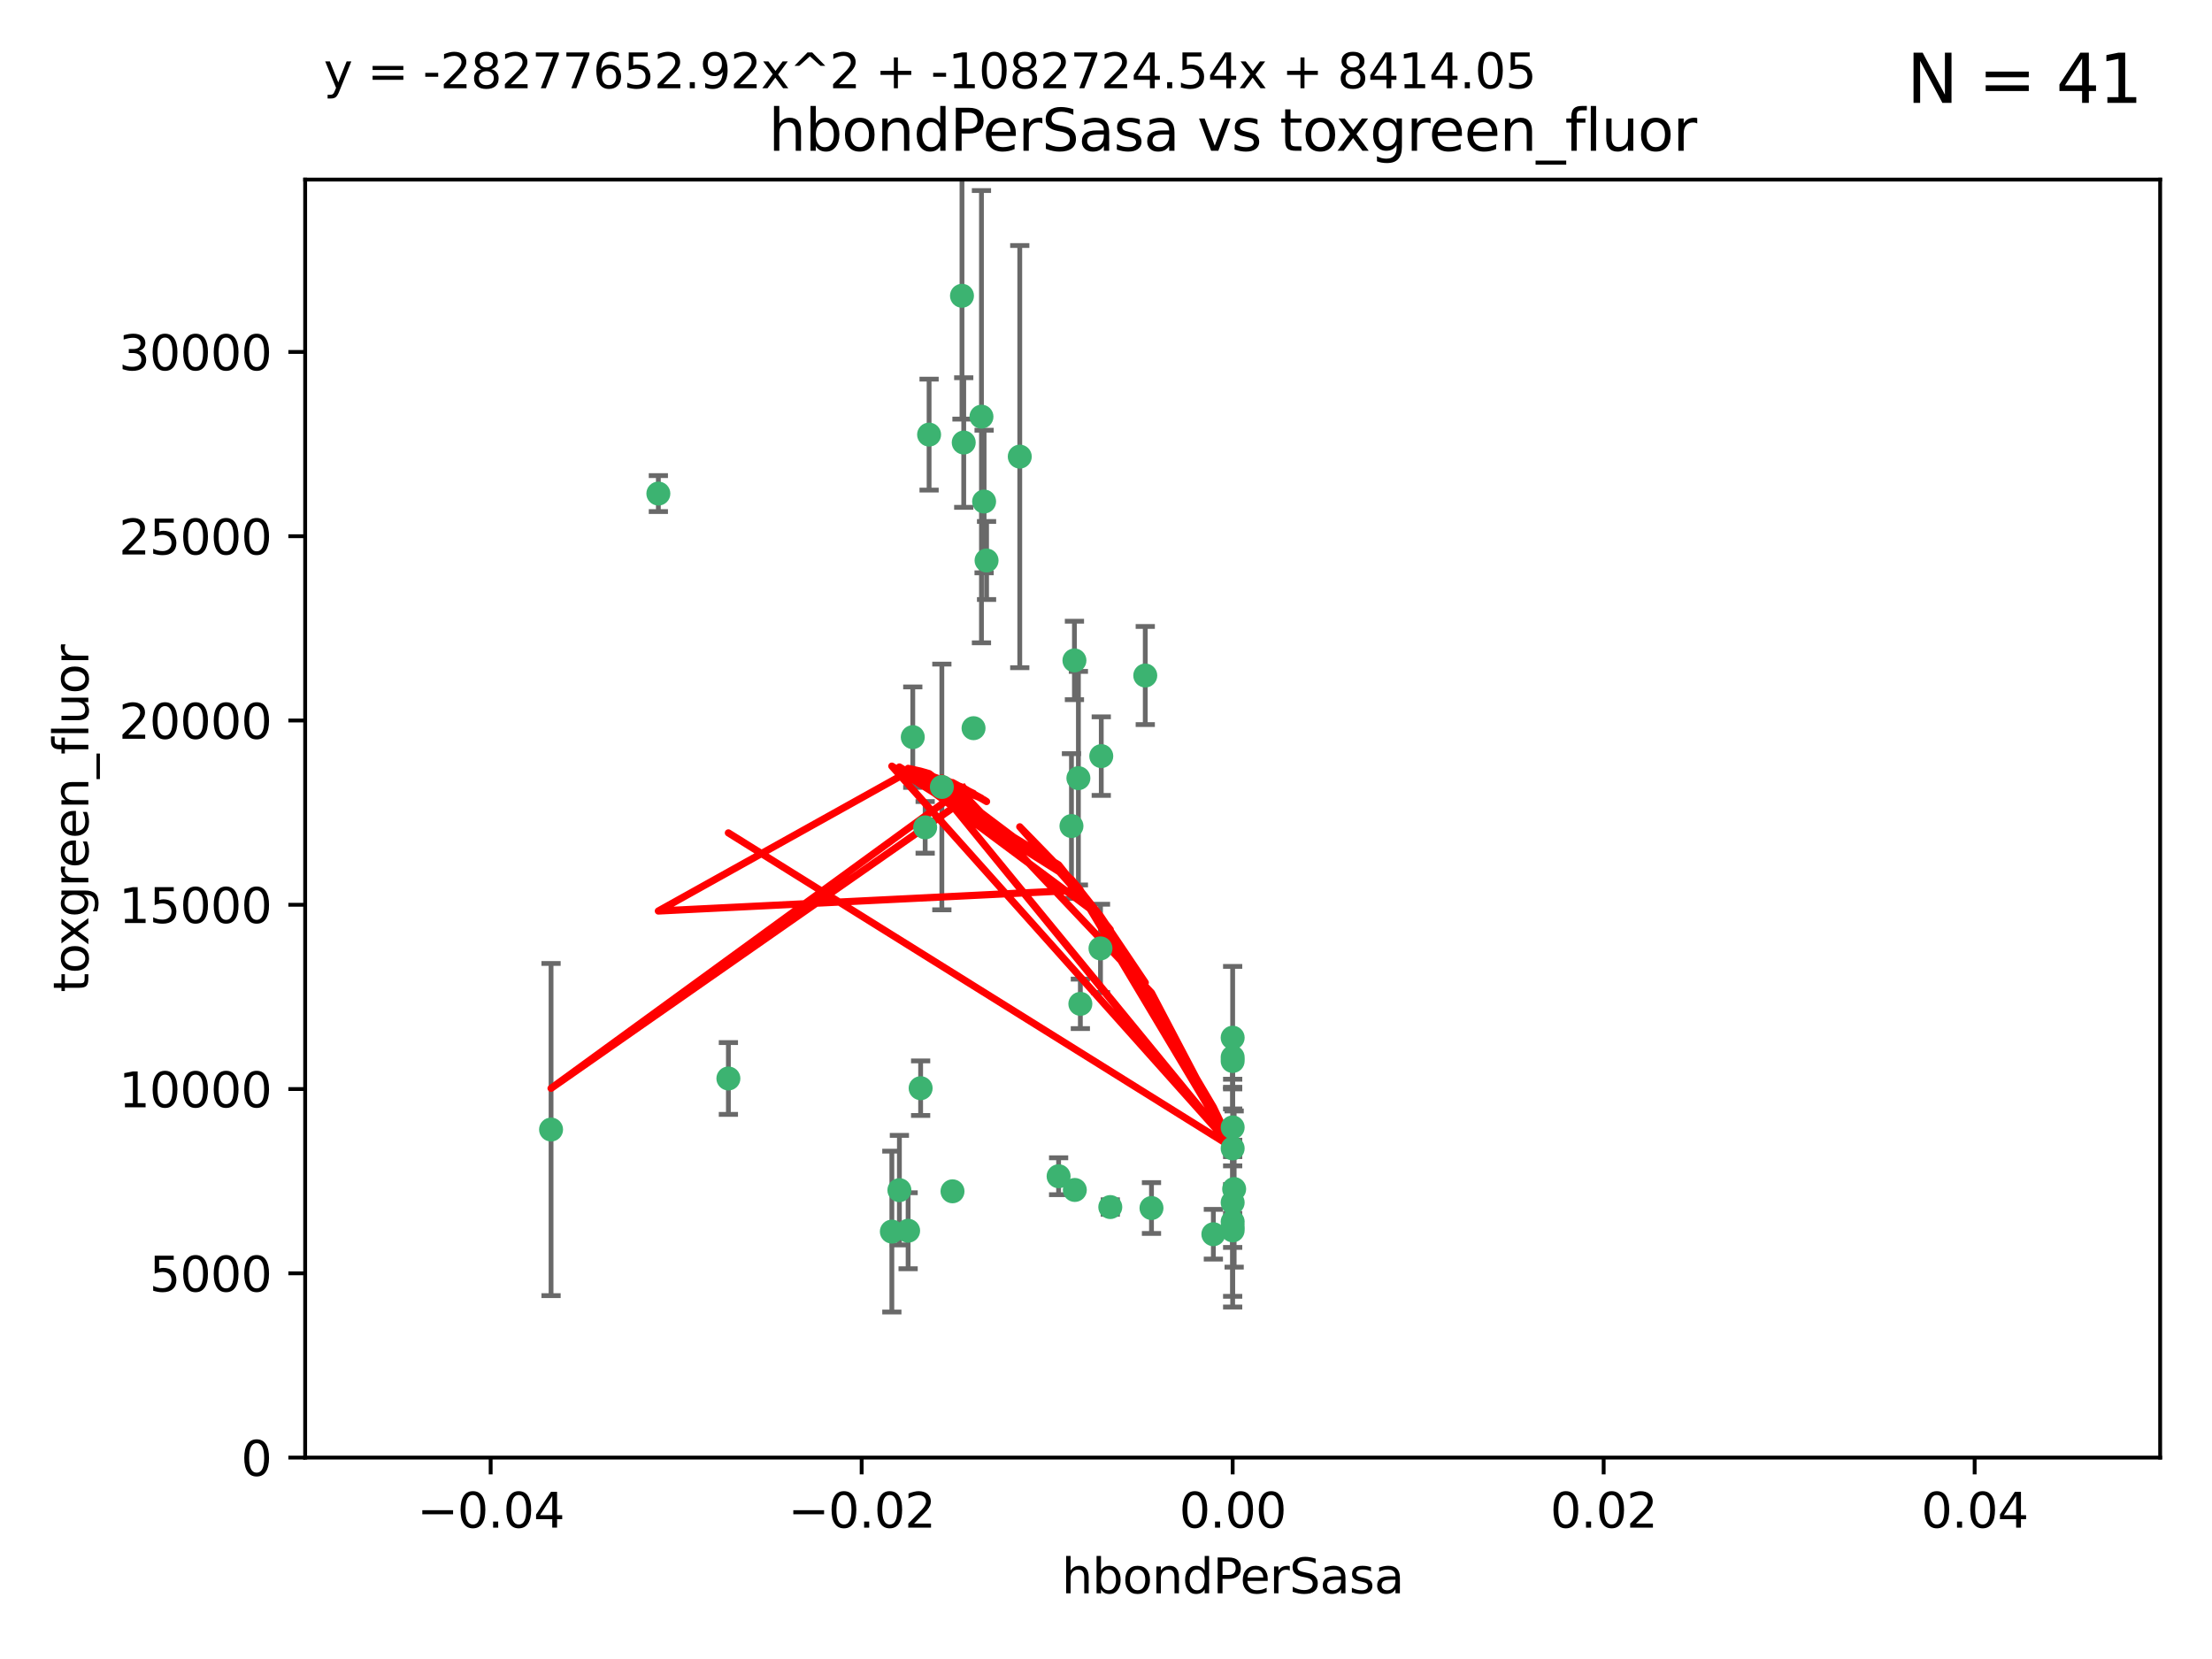 <?xml version="1.0" encoding="utf-8" standalone="no"?>
<!DOCTYPE svg PUBLIC "-//W3C//DTD SVG 1.1//EN"
  "http://www.w3.org/Graphics/SVG/1.1/DTD/svg11.dtd">
<svg xmlns:xlink="http://www.w3.org/1999/xlink" width="460.8pt" height="345.6pt" viewBox="0 0 460.8 345.6" xmlns="http://www.w3.org/2000/svg" version="1.1">
 <defs>
  <style type="text/css">*{stroke-linejoin: round; stroke-linecap: butt}</style>
 </defs>
 <g id="figure_1">
  <g id="patch_1">
   <path d="M 0 345.6 
L 460.8 345.6 
L 460.8 0 
L 0 0 
z
" style="fill: #ffffff"/>
  </g>
  <g id="axes_1">
   <g id="patch_2">
    <path d="M 63.571 303.64 
L 450 303.64 
L 450 37.411 
L 63.571 37.411 
z
" style="fill: #ffffff"/>
   </g>
   <g id="PathCollection_1">
    <defs>
     <path id="m77079a1c49" d="M 0 1.118 
C 0.297 1.118 0.581 1 0.791 0.791 
C 1 0.581 1.118 0.297 1.118 0 
C 1.118 -0.297 1 -0.581 0.791 -0.791 
C 0.581 -1 0.297 -1.118 0 -1.118 
C -0.297 -1.118 -0.581 -1 -0.791 -0.791 
C -1 -0.581 -1.118 -0.297 -1.118 0 
C -1.118 0.297 -1 0.581 -0.791 0.791 
C -0.581 1 -0.297 1.118 0 1.118 
z
" style="stroke: #3cb371"/>
    </defs>
    <g clip-path="url(#p1ef8888107)">
     <use xlink:href="#m77079a1c49" x="200.763" y="92.187" style="fill: #3cb371; stroke: #3cb371"/>
     <use xlink:href="#m77079a1c49" x="114.795" y="235.304" style="fill: #3cb371; stroke: #3cb371"/>
     <use xlink:href="#m77079a1c49" x="202.808" y="151.693" style="fill: #3cb371; stroke: #3cb371"/>
     <use xlink:href="#m77079a1c49" x="196.206" y="163.936" style="fill: #3cb371; stroke: #3cb371"/>
     <use xlink:href="#m77079a1c49" x="205.007" y="104.476" style="fill: #3cb371; stroke: #3cb371"/>
     <use xlink:href="#m77079a1c49" x="205.518" y="116.762" style="fill: #3cb371; stroke: #3cb371"/>
     <use xlink:href="#m77079a1c49" x="200.398" y="61.614" style="fill: #3cb371; stroke: #3cb371"/>
     <use xlink:href="#m77079a1c49" x="190.148" y="153.559" style="fill: #3cb371; stroke: #3cb371"/>
     <use xlink:href="#m77079a1c49" x="137.148" y="102.821" style="fill: #3cb371; stroke: #3cb371"/>
     <use xlink:href="#m77079a1c49" x="225.058" y="209.121" style="fill: #3cb371; stroke: #3cb371"/>
     <use xlink:href="#m77079a1c49" x="223.825" y="137.58" style="fill: #3cb371; stroke: #3cb371"/>
     <use xlink:href="#m77079a1c49" x="193.547" y="90.534" style="fill: #3cb371; stroke: #3cb371"/>
     <use xlink:href="#m77079a1c49" x="191.785" y="226.692" style="fill: #3cb371; stroke: #3cb371"/>
     <use xlink:href="#m77079a1c49" x="189.178" y="256.385" style="fill: #3cb371; stroke: #3cb371"/>
     <use xlink:href="#m77079a1c49" x="204.456" y="86.8" style="fill: #3cb371; stroke: #3cb371"/>
     <use xlink:href="#m77079a1c49" x="198.424" y="248.172" style="fill: #3cb371; stroke: #3cb371"/>
     <use xlink:href="#m77079a1c49" x="239.875" y="251.655" style="fill: #3cb371; stroke: #3cb371"/>
     <use xlink:href="#m77079a1c49" x="256.786" y="255.535" style="fill: #3cb371; stroke: #3cb371"/>
     <use xlink:href="#m77079a1c49" x="223.905" y="247.891" style="fill: #3cb371; stroke: #3cb371"/>
     <use xlink:href="#m77079a1c49" x="212.436" y="95.121" style="fill: #3cb371; stroke: #3cb371"/>
     <use xlink:href="#m77079a1c49" x="231.293" y="251.452" style="fill: #3cb371; stroke: #3cb371"/>
     <use xlink:href="#m77079a1c49" x="220.527" y="245.034" style="fill: #3cb371; stroke: #3cb371"/>
     <use xlink:href="#m77079a1c49" x="187.361" y="247.93" style="fill: #3cb371; stroke: #3cb371"/>
     <use xlink:href="#m77079a1c49" x="229.414" y="157.513" style="fill: #3cb371; stroke: #3cb371"/>
     <use xlink:href="#m77079a1c49" x="223.205" y="172.082" style="fill: #3cb371; stroke: #3cb371"/>
     <use xlink:href="#m77079a1c49" x="185.789" y="256.562" style="fill: #3cb371; stroke: #3cb371"/>
     <use xlink:href="#m77079a1c49" x="256.786" y="234.855" style="fill: #3cb371; stroke: #3cb371"/>
     <use xlink:href="#m77079a1c49" x="192.729" y="172.356" style="fill: #3cb371; stroke: #3cb371"/>
     <use xlink:href="#m77079a1c49" x="257.097" y="247.697" style="fill: #3cb371; stroke: #3cb371"/>
     <use xlink:href="#m77079a1c49" x="256.786" y="254.514" style="fill: #3cb371; stroke: #3cb371"/>
     <use xlink:href="#m77079a1c49" x="256.786" y="216.17" style="fill: #3cb371; stroke: #3cb371"/>
     <use xlink:href="#m77079a1c49" x="224.65" y="162.105" style="fill: #3cb371; stroke: #3cb371"/>
     <use xlink:href="#m77079a1c49" x="238.58" y="140.722" style="fill: #3cb371; stroke: #3cb371"/>
     <use xlink:href="#m77079a1c49" x="229.252" y="197.571" style="fill: #3cb371; stroke: #3cb371"/>
     <use xlink:href="#m77079a1c49" x="252.766" y="257.112" style="fill: #3cb371; stroke: #3cb371"/>
     <use xlink:href="#m77079a1c49" x="256.786" y="221.023" style="fill: #3cb371; stroke: #3cb371"/>
     <use xlink:href="#m77079a1c49" x="151.737" y="224.667" style="fill: #3cb371; stroke: #3cb371"/>
     <use xlink:href="#m77079a1c49" x="256.786" y="239.234" style="fill: #3cb371; stroke: #3cb371"/>
     <use xlink:href="#m77079a1c49" x="256.786" y="250.509" style="fill: #3cb371; stroke: #3cb371"/>
     <use xlink:href="#m77079a1c49" x="256.786" y="220.252" style="fill: #3cb371; stroke: #3cb371"/>
     <use xlink:href="#m77079a1c49" x="256.786" y="256.316" style="fill: #3cb371; stroke: #3cb371"/>
    </g>
   </g>
   <g id="matplotlib.axis_1">
    <g id="xtick_1">
     <g id="line2d_1">
      <defs>
       <path id="macf600dc65" d="M 0 0 
L 0 3.5 
" style="stroke: #000000; stroke-width: 0.8"/>
      </defs>
      <g>
       <use xlink:href="#macf600dc65" x="102.214" y="303.64" style="stroke: #000000; stroke-width: 0.8"/>
      </g>
     </g>
     <g id="text_1">
      <!-- −0.04 -->
      <g transform="translate(86.891 318.238)scale(0.1 -0.1)">
       <defs>
        <path id="DejaVuSans-2212" d="M 678 2272 
L 4684 2272 
L 4684 1741 
L 678 1741 
L 678 2272 
z
" transform="scale(0.016)"/>
        <path id="DejaVuSans-30" d="M 2034 4250 
Q 1547 4250 1301 3770 
Q 1056 3291 1056 2328 
Q 1056 1369 1301 889 
Q 1547 409 2034 409 
Q 2525 409 2770 889 
Q 3016 1369 3016 2328 
Q 3016 3291 2770 3770 
Q 2525 4250 2034 4250 
z
M 2034 4750 
Q 2819 4750 3233 4129 
Q 3647 3509 3647 2328 
Q 3647 1150 3233 529 
Q 2819 -91 2034 -91 
Q 1250 -91 836 529 
Q 422 1150 422 2328 
Q 422 3509 836 4129 
Q 1250 4750 2034 4750 
z
" transform="scale(0.016)"/>
        <path id="DejaVuSans-2e" d="M 684 794 
L 1344 794 
L 1344 0 
L 684 0 
L 684 794 
z
" transform="scale(0.016)"/>
        <path id="DejaVuSans-34" d="M 2419 4116 
L 825 1625 
L 2419 1625 
L 2419 4116 
z
M 2253 4666 
L 3047 4666 
L 3047 1625 
L 3713 1625 
L 3713 1100 
L 3047 1100 
L 3047 0 
L 2419 0 
L 2419 1100 
L 313 1100 
L 313 1709 
L 2253 4666 
z
" transform="scale(0.016)"/>
       </defs>
       <use xlink:href="#DejaVuSans-2212"/>
       <use xlink:href="#DejaVuSans-30" x="83.789"/>
       <use xlink:href="#DejaVuSans-2e" x="147.412"/>
       <use xlink:href="#DejaVuSans-30" x="179.199"/>
       <use xlink:href="#DejaVuSans-34" x="242.822"/>
      </g>
     </g>
    </g>
    <g id="xtick_2">
     <g id="line2d_2">
      <g>
       <use xlink:href="#macf600dc65" x="179.5" y="303.64" style="stroke: #000000; stroke-width: 0.8"/>
      </g>
     </g>
     <g id="text_2">
      <!-- −0.02 -->
      <g transform="translate(164.177 318.238)scale(0.1 -0.1)">
       <defs>
        <path id="DejaVuSans-32" d="M 1228 531 
L 3431 531 
L 3431 0 
L 469 0 
L 469 531 
Q 828 903 1448 1529 
Q 2069 2156 2228 2338 
Q 2531 2678 2651 2914 
Q 2772 3150 2772 3378 
Q 2772 3750 2511 3984 
Q 2250 4219 1831 4219 
Q 1534 4219 1204 4116 
Q 875 4013 500 3803 
L 500 4441 
Q 881 4594 1212 4672 
Q 1544 4750 1819 4750 
Q 2544 4750 2975 4387 
Q 3406 4025 3406 3419 
Q 3406 3131 3298 2873 
Q 3191 2616 2906 2266 
Q 2828 2175 2409 1742 
Q 1991 1309 1228 531 
z
" transform="scale(0.016)"/>
       </defs>
       <use xlink:href="#DejaVuSans-2212"/>
       <use xlink:href="#DejaVuSans-30" x="83.789"/>
       <use xlink:href="#DejaVuSans-2e" x="147.412"/>
       <use xlink:href="#DejaVuSans-30" x="179.199"/>
       <use xlink:href="#DejaVuSans-32" x="242.822"/>
      </g>
     </g>
    </g>
    <g id="xtick_3">
     <g id="line2d_3">
      <g>
       <use xlink:href="#macf600dc65" x="256.786" y="303.64" style="stroke: #000000; stroke-width: 0.8"/>
      </g>
     </g>
     <g id="text_3">
      <!-- 0.00 -->
      <g transform="translate(245.653 318.238)scale(0.1 -0.1)">
       <use xlink:href="#DejaVuSans-30"/>
       <use xlink:href="#DejaVuSans-2e" x="63.623"/>
       <use xlink:href="#DejaVuSans-30" x="95.41"/>
       <use xlink:href="#DejaVuSans-30" x="159.033"/>
      </g>
     </g>
    </g>
    <g id="xtick_4">
     <g id="line2d_4">
      <g>
       <use xlink:href="#macf600dc65" x="334.071" y="303.64" style="stroke: #000000; stroke-width: 0.8"/>
      </g>
     </g>
     <g id="text_4">
      <!-- 0.02 -->
      <g transform="translate(322.939 318.238)scale(0.1 -0.1)">
       <use xlink:href="#DejaVuSans-30"/>
       <use xlink:href="#DejaVuSans-2e" x="63.623"/>
       <use xlink:href="#DejaVuSans-30" x="95.41"/>
       <use xlink:href="#DejaVuSans-32" x="159.033"/>
      </g>
     </g>
    </g>
    <g id="xtick_5">
     <g id="line2d_5">
      <g>
       <use xlink:href="#macf600dc65" x="411.357" y="303.64" style="stroke: #000000; stroke-width: 0.8"/>
      </g>
     </g>
     <g id="text_5">
      <!-- 0.04 -->
      <g transform="translate(400.224 318.238)scale(0.1 -0.1)">
       <use xlink:href="#DejaVuSans-30"/>
       <use xlink:href="#DejaVuSans-2e" x="63.623"/>
       <use xlink:href="#DejaVuSans-30" x="95.41"/>
       <use xlink:href="#DejaVuSans-34" x="159.033"/>
      </g>
     </g>
    </g>
    <g id="text_6">
     <!-- hbondPerSasa -->
     <g transform="translate(221.168 331.917)scale(0.1 -0.1)">
      <defs>
       <path id="DejaVuSans-68" d="M 3513 2113 
L 3513 0 
L 2938 0 
L 2938 2094 
Q 2938 2591 2744 2837 
Q 2550 3084 2163 3084 
Q 1697 3084 1428 2787 
Q 1159 2491 1159 1978 
L 1159 0 
L 581 0 
L 581 4863 
L 1159 4863 
L 1159 2956 
Q 1366 3272 1645 3428 
Q 1925 3584 2291 3584 
Q 2894 3584 3203 3211 
Q 3513 2838 3513 2113 
z
" transform="scale(0.016)"/>
       <path id="DejaVuSans-62" d="M 3116 1747 
Q 3116 2381 2855 2742 
Q 2594 3103 2138 3103 
Q 1681 3103 1420 2742 
Q 1159 2381 1159 1747 
Q 1159 1113 1420 752 
Q 1681 391 2138 391 
Q 2594 391 2855 752 
Q 3116 1113 3116 1747 
z
M 1159 2969 
Q 1341 3281 1617 3432 
Q 1894 3584 2278 3584 
Q 2916 3584 3314 3078 
Q 3713 2572 3713 1747 
Q 3713 922 3314 415 
Q 2916 -91 2278 -91 
Q 1894 -91 1617 61 
Q 1341 213 1159 525 
L 1159 0 
L 581 0 
L 581 4863 
L 1159 4863 
L 1159 2969 
z
" transform="scale(0.016)"/>
       <path id="DejaVuSans-6f" d="M 1959 3097 
Q 1497 3097 1228 2736 
Q 959 2375 959 1747 
Q 959 1119 1226 758 
Q 1494 397 1959 397 
Q 2419 397 2687 759 
Q 2956 1122 2956 1747 
Q 2956 2369 2687 2733 
Q 2419 3097 1959 3097 
z
M 1959 3584 
Q 2709 3584 3137 3096 
Q 3566 2609 3566 1747 
Q 3566 888 3137 398 
Q 2709 -91 1959 -91 
Q 1206 -91 779 398 
Q 353 888 353 1747 
Q 353 2609 779 3096 
Q 1206 3584 1959 3584 
z
" transform="scale(0.016)"/>
       <path id="DejaVuSans-6e" d="M 3513 2113 
L 3513 0 
L 2938 0 
L 2938 2094 
Q 2938 2591 2744 2837 
Q 2550 3084 2163 3084 
Q 1697 3084 1428 2787 
Q 1159 2491 1159 1978 
L 1159 0 
L 581 0 
L 581 3500 
L 1159 3500 
L 1159 2956 
Q 1366 3272 1645 3428 
Q 1925 3584 2291 3584 
Q 2894 3584 3203 3211 
Q 3513 2838 3513 2113 
z
" transform="scale(0.016)"/>
       <path id="DejaVuSans-64" d="M 2906 2969 
L 2906 4863 
L 3481 4863 
L 3481 0 
L 2906 0 
L 2906 525 
Q 2725 213 2448 61 
Q 2172 -91 1784 -91 
Q 1150 -91 751 415 
Q 353 922 353 1747 
Q 353 2572 751 3078 
Q 1150 3584 1784 3584 
Q 2172 3584 2448 3432 
Q 2725 3281 2906 2969 
z
M 947 1747 
Q 947 1113 1208 752 
Q 1469 391 1925 391 
Q 2381 391 2643 752 
Q 2906 1113 2906 1747 
Q 2906 2381 2643 2742 
Q 2381 3103 1925 3103 
Q 1469 3103 1208 2742 
Q 947 2381 947 1747 
z
" transform="scale(0.016)"/>
       <path id="DejaVuSans-50" d="M 1259 4147 
L 1259 2394 
L 2053 2394 
Q 2494 2394 2734 2622 
Q 2975 2850 2975 3272 
Q 2975 3691 2734 3919 
Q 2494 4147 2053 4147 
L 1259 4147 
z
M 628 4666 
L 2053 4666 
Q 2838 4666 3239 4311 
Q 3641 3956 3641 3272 
Q 3641 2581 3239 2228 
Q 2838 1875 2053 1875 
L 1259 1875 
L 1259 0 
L 628 0 
L 628 4666 
z
" transform="scale(0.016)"/>
       <path id="DejaVuSans-65" d="M 3597 1894 
L 3597 1613 
L 953 1613 
Q 991 1019 1311 708 
Q 1631 397 2203 397 
Q 2534 397 2845 478 
Q 3156 559 3463 722 
L 3463 178 
Q 3153 47 2828 -22 
Q 2503 -91 2169 -91 
Q 1331 -91 842 396 
Q 353 884 353 1716 
Q 353 2575 817 3079 
Q 1281 3584 2069 3584 
Q 2775 3584 3186 3129 
Q 3597 2675 3597 1894 
z
M 3022 2063 
Q 3016 2534 2758 2815 
Q 2500 3097 2075 3097 
Q 1594 3097 1305 2825 
Q 1016 2553 972 2059 
L 3022 2063 
z
" transform="scale(0.016)"/>
       <path id="DejaVuSans-72" d="M 2631 2963 
Q 2534 3019 2420 3045 
Q 2306 3072 2169 3072 
Q 1681 3072 1420 2755 
Q 1159 2438 1159 1844 
L 1159 0 
L 581 0 
L 581 3500 
L 1159 3500 
L 1159 2956 
Q 1341 3275 1631 3429 
Q 1922 3584 2338 3584 
Q 2397 3584 2469 3576 
Q 2541 3569 2628 3553 
L 2631 2963 
z
" transform="scale(0.016)"/>
       <path id="DejaVuSans-53" d="M 3425 4513 
L 3425 3897 
Q 3066 4069 2747 4153 
Q 2428 4238 2131 4238 
Q 1616 4238 1336 4038 
Q 1056 3838 1056 3469 
Q 1056 3159 1242 3001 
Q 1428 2844 1947 2747 
L 2328 2669 
Q 3034 2534 3370 2195 
Q 3706 1856 3706 1288 
Q 3706 609 3251 259 
Q 2797 -91 1919 -91 
Q 1588 -91 1214 -16 
Q 841 59 441 206 
L 441 856 
Q 825 641 1194 531 
Q 1563 422 1919 422 
Q 2459 422 2753 634 
Q 3047 847 3047 1241 
Q 3047 1584 2836 1778 
Q 2625 1972 2144 2069 
L 1759 2144 
Q 1053 2284 737 2584 
Q 422 2884 422 3419 
Q 422 4038 858 4394 
Q 1294 4750 2059 4750 
Q 2388 4750 2728 4690 
Q 3069 4631 3425 4513 
z
" transform="scale(0.016)"/>
       <path id="DejaVuSans-61" d="M 2194 1759 
Q 1497 1759 1228 1600 
Q 959 1441 959 1056 
Q 959 750 1161 570 
Q 1363 391 1709 391 
Q 2188 391 2477 730 
Q 2766 1069 2766 1631 
L 2766 1759 
L 2194 1759 
z
M 3341 1997 
L 3341 0 
L 2766 0 
L 2766 531 
Q 2569 213 2275 61 
Q 1981 -91 1556 -91 
Q 1019 -91 701 211 
Q 384 513 384 1019 
Q 384 1609 779 1909 
Q 1175 2209 1959 2209 
L 2766 2209 
L 2766 2266 
Q 2766 2663 2505 2880 
Q 2244 3097 1772 3097 
Q 1472 3097 1187 3025 
Q 903 2953 641 2809 
L 641 3341 
Q 956 3463 1253 3523 
Q 1550 3584 1831 3584 
Q 2591 3584 2966 3190 
Q 3341 2797 3341 1997 
z
" transform="scale(0.016)"/>
       <path id="DejaVuSans-73" d="M 2834 3397 
L 2834 2853 
Q 2591 2978 2328 3040 
Q 2066 3103 1784 3103 
Q 1356 3103 1142 2972 
Q 928 2841 928 2578 
Q 928 2378 1081 2264 
Q 1234 2150 1697 2047 
L 1894 2003 
Q 2506 1872 2764 1633 
Q 3022 1394 3022 966 
Q 3022 478 2636 193 
Q 2250 -91 1575 -91 
Q 1294 -91 989 -36 
Q 684 19 347 128 
L 347 722 
Q 666 556 975 473 
Q 1284 391 1588 391 
Q 1994 391 2212 530 
Q 2431 669 2431 922 
Q 2431 1156 2273 1281 
Q 2116 1406 1581 1522 
L 1381 1569 
Q 847 1681 609 1914 
Q 372 2147 372 2553 
Q 372 3047 722 3315 
Q 1072 3584 1716 3584 
Q 2034 3584 2315 3537 
Q 2597 3491 2834 3397 
z
" transform="scale(0.016)"/>
      </defs>
      <use xlink:href="#DejaVuSans-68"/>
      <use xlink:href="#DejaVuSans-62" x="63.379"/>
      <use xlink:href="#DejaVuSans-6f" x="126.855"/>
      <use xlink:href="#DejaVuSans-6e" x="188.037"/>
      <use xlink:href="#DejaVuSans-64" x="251.416"/>
      <use xlink:href="#DejaVuSans-50" x="314.893"/>
      <use xlink:href="#DejaVuSans-65" x="371.57"/>
      <use xlink:href="#DejaVuSans-72" x="433.094"/>
      <use xlink:href="#DejaVuSans-53" x="474.207"/>
      <use xlink:href="#DejaVuSans-61" x="537.684"/>
      <use xlink:href="#DejaVuSans-73" x="598.963"/>
      <use xlink:href="#DejaVuSans-61" x="651.062"/>
     </g>
    </g>
   </g>
   <g id="matplotlib.axis_2">
    <g id="ytick_1">
     <g id="line2d_6">
      <defs>
       <path id="me110c4d552" d="M 0 0 
L -3.5 0 
" style="stroke: #000000; stroke-width: 0.8"/>
      </defs>
      <g>
       <use xlink:href="#me110c4d552" x="63.571" y="303.64" style="stroke: #000000; stroke-width: 0.8"/>
      </g>
     </g>
     <g id="text_7">
      <!-- 0 -->
      <g transform="translate(50.209 307.439)scale(0.1 -0.1)">
       <use xlink:href="#DejaVuSans-30"/>
      </g>
     </g>
    </g>
    <g id="ytick_2">
     <g id="line2d_7">
      <g>
       <use xlink:href="#me110c4d552" x="63.571" y="265.253" style="stroke: #000000; stroke-width: 0.8"/>
      </g>
     </g>
     <g id="text_8">
      <!-- 5000 -->
      <g transform="translate(31.121 269.052)scale(0.1 -0.1)">
       <defs>
        <path id="DejaVuSans-35" d="M 691 4666 
L 3169 4666 
L 3169 4134 
L 1269 4134 
L 1269 2991 
Q 1406 3038 1543 3061 
Q 1681 3084 1819 3084 
Q 2600 3084 3056 2656 
Q 3513 2228 3513 1497 
Q 3513 744 3044 326 
Q 2575 -91 1722 -91 
Q 1428 -91 1123 -41 
Q 819 9 494 109 
L 494 744 
Q 775 591 1075 516 
Q 1375 441 1709 441 
Q 2250 441 2565 725 
Q 2881 1009 2881 1497 
Q 2881 1984 2565 2268 
Q 2250 2553 1709 2553 
Q 1456 2553 1204 2497 
Q 953 2441 691 2322 
L 691 4666 
z
" transform="scale(0.016)"/>
       </defs>
       <use xlink:href="#DejaVuSans-35"/>
       <use xlink:href="#DejaVuSans-30" x="63.623"/>
       <use xlink:href="#DejaVuSans-30" x="127.246"/>
       <use xlink:href="#DejaVuSans-30" x="190.869"/>
      </g>
     </g>
    </g>
    <g id="ytick_3">
     <g id="line2d_8">
      <g>
       <use xlink:href="#me110c4d552" x="63.571" y="226.866" style="stroke: #000000; stroke-width: 0.8"/>
      </g>
     </g>
     <g id="text_9">
      <!-- 10000 -->
      <g transform="translate(24.759 230.665)scale(0.1 -0.1)">
       <defs>
        <path id="DejaVuSans-31" d="M 794 531 
L 1825 531 
L 1825 4091 
L 703 3866 
L 703 4441 
L 1819 4666 
L 2450 4666 
L 2450 531 
L 3481 531 
L 3481 0 
L 794 0 
L 794 531 
z
" transform="scale(0.016)"/>
       </defs>
       <use xlink:href="#DejaVuSans-31"/>
       <use xlink:href="#DejaVuSans-30" x="63.623"/>
       <use xlink:href="#DejaVuSans-30" x="127.246"/>
       <use xlink:href="#DejaVuSans-30" x="190.869"/>
       <use xlink:href="#DejaVuSans-30" x="254.492"/>
      </g>
     </g>
    </g>
    <g id="ytick_4">
     <g id="line2d_9">
      <g>
       <use xlink:href="#me110c4d552" x="63.571" y="188.479" style="stroke: #000000; stroke-width: 0.8"/>
      </g>
     </g>
     <g id="text_10">
      <!-- 15000 -->
      <g transform="translate(24.759 192.278)scale(0.1 -0.1)">
       <use xlink:href="#DejaVuSans-31"/>
       <use xlink:href="#DejaVuSans-35" x="63.623"/>
       <use xlink:href="#DejaVuSans-30" x="127.246"/>
       <use xlink:href="#DejaVuSans-30" x="190.869"/>
       <use xlink:href="#DejaVuSans-30" x="254.492"/>
      </g>
     </g>
    </g>
    <g id="ytick_5">
     <g id="line2d_10">
      <g>
       <use xlink:href="#me110c4d552" x="63.571" y="150.092" style="stroke: #000000; stroke-width: 0.8"/>
      </g>
     </g>
     <g id="text_11">
      <!-- 20000 -->
      <g transform="translate(24.759 153.891)scale(0.1 -0.1)">
       <use xlink:href="#DejaVuSans-32"/>
       <use xlink:href="#DejaVuSans-30" x="63.623"/>
       <use xlink:href="#DejaVuSans-30" x="127.246"/>
       <use xlink:href="#DejaVuSans-30" x="190.869"/>
       <use xlink:href="#DejaVuSans-30" x="254.492"/>
      </g>
     </g>
    </g>
    <g id="ytick_6">
     <g id="line2d_11">
      <g>
       <use xlink:href="#me110c4d552" x="63.571" y="111.705" style="stroke: #000000; stroke-width: 0.8"/>
      </g>
     </g>
     <g id="text_12">
      <!-- 25000 -->
      <g transform="translate(24.759 115.504)scale(0.1 -0.1)">
       <use xlink:href="#DejaVuSans-32"/>
       <use xlink:href="#DejaVuSans-35" x="63.623"/>
       <use xlink:href="#DejaVuSans-30" x="127.246"/>
       <use xlink:href="#DejaVuSans-30" x="190.869"/>
       <use xlink:href="#DejaVuSans-30" x="254.492"/>
      </g>
     </g>
    </g>
    <g id="ytick_7">
     <g id="line2d_12">
      <g>
       <use xlink:href="#me110c4d552" x="63.571" y="73.317" style="stroke: #000000; stroke-width: 0.8"/>
      </g>
     </g>
     <g id="text_13">
      <!-- 30000 -->
      <g transform="translate(24.759 77.117)scale(0.1 -0.1)">
       <defs>
        <path id="DejaVuSans-33" d="M 2597 2516 
Q 3050 2419 3304 2112 
Q 3559 1806 3559 1356 
Q 3559 666 3084 287 
Q 2609 -91 1734 -91 
Q 1441 -91 1130 -33 
Q 819 25 488 141 
L 488 750 
Q 750 597 1062 519 
Q 1375 441 1716 441 
Q 2309 441 2620 675 
Q 2931 909 2931 1356 
Q 2931 1769 2642 2001 
Q 2353 2234 1838 2234 
L 1294 2234 
L 1294 2753 
L 1863 2753 
Q 2328 2753 2575 2939 
Q 2822 3125 2822 3475 
Q 2822 3834 2567 4026 
Q 2313 4219 1838 4219 
Q 1578 4219 1281 4162 
Q 984 4106 628 3988 
L 628 4550 
Q 988 4650 1302 4700 
Q 1616 4750 1894 4750 
Q 2613 4750 3031 4423 
Q 3450 4097 3450 3541 
Q 3450 3153 3228 2886 
Q 3006 2619 2597 2516 
z
" transform="scale(0.016)"/>
       </defs>
       <use xlink:href="#DejaVuSans-33"/>
       <use xlink:href="#DejaVuSans-30" x="63.623"/>
       <use xlink:href="#DejaVuSans-30" x="127.246"/>
       <use xlink:href="#DejaVuSans-30" x="190.869"/>
       <use xlink:href="#DejaVuSans-30" x="254.492"/>
      </g>
     </g>
    </g>
    <g id="text_14">
     <!-- toxgreen_fluor -->
     <g transform="translate(18.401 206.72)rotate(-90)scale(0.1 -0.1)">
      <defs>
       <path id="DejaVuSans-74" d="M 1172 4494 
L 1172 3500 
L 2356 3500 
L 2356 3053 
L 1172 3053 
L 1172 1153 
Q 1172 725 1289 603 
Q 1406 481 1766 481 
L 2356 481 
L 2356 0 
L 1766 0 
Q 1100 0 847 248 
Q 594 497 594 1153 
L 594 3053 
L 172 3053 
L 172 3500 
L 594 3500 
L 594 4494 
L 1172 4494 
z
" transform="scale(0.016)"/>
       <path id="DejaVuSans-78" d="M 3513 3500 
L 2247 1797 
L 3578 0 
L 2900 0 
L 1881 1375 
L 863 0 
L 184 0 
L 1544 1831 
L 300 3500 
L 978 3500 
L 1906 2253 
L 2834 3500 
L 3513 3500 
z
" transform="scale(0.016)"/>
       <path id="DejaVuSans-67" d="M 2906 1791 
Q 2906 2416 2648 2759 
Q 2391 3103 1925 3103 
Q 1463 3103 1205 2759 
Q 947 2416 947 1791 
Q 947 1169 1205 825 
Q 1463 481 1925 481 
Q 2391 481 2648 825 
Q 2906 1169 2906 1791 
z
M 3481 434 
Q 3481 -459 3084 -895 
Q 2688 -1331 1869 -1331 
Q 1566 -1331 1297 -1286 
Q 1028 -1241 775 -1147 
L 775 -588 
Q 1028 -725 1275 -790 
Q 1522 -856 1778 -856 
Q 2344 -856 2625 -561 
Q 2906 -266 2906 331 
L 2906 616 
Q 2728 306 2450 153 
Q 2172 0 1784 0 
Q 1141 0 747 490 
Q 353 981 353 1791 
Q 353 2603 747 3093 
Q 1141 3584 1784 3584 
Q 2172 3584 2450 3431 
Q 2728 3278 2906 2969 
L 2906 3500 
L 3481 3500 
L 3481 434 
z
" transform="scale(0.016)"/>
       <path id="DejaVuSans-5f" d="M 3263 -1063 
L 3263 -1509 
L -63 -1509 
L -63 -1063 
L 3263 -1063 
z
" transform="scale(0.016)"/>
       <path id="DejaVuSans-66" d="M 2375 4863 
L 2375 4384 
L 1825 4384 
Q 1516 4384 1395 4259 
Q 1275 4134 1275 3809 
L 1275 3500 
L 2222 3500 
L 2222 3053 
L 1275 3053 
L 1275 0 
L 697 0 
L 697 3053 
L 147 3053 
L 147 3500 
L 697 3500 
L 697 3744 
Q 697 4328 969 4595 
Q 1241 4863 1831 4863 
L 2375 4863 
z
" transform="scale(0.016)"/>
       <path id="DejaVuSans-6c" d="M 603 4863 
L 1178 4863 
L 1178 0 
L 603 0 
L 603 4863 
z
" transform="scale(0.016)"/>
       <path id="DejaVuSans-75" d="M 544 1381 
L 544 3500 
L 1119 3500 
L 1119 1403 
Q 1119 906 1312 657 
Q 1506 409 1894 409 
Q 2359 409 2629 706 
Q 2900 1003 2900 1516 
L 2900 3500 
L 3475 3500 
L 3475 0 
L 2900 0 
L 2900 538 
Q 2691 219 2414 64 
Q 2138 -91 1772 -91 
Q 1169 -91 856 284 
Q 544 659 544 1381 
z
M 1991 3584 
L 1991 3584 
z
" transform="scale(0.016)"/>
      </defs>
      <use xlink:href="#DejaVuSans-74"/>
      <use xlink:href="#DejaVuSans-6f" x="39.209"/>
      <use xlink:href="#DejaVuSans-78" x="97.266"/>
      <use xlink:href="#DejaVuSans-67" x="156.445"/>
      <use xlink:href="#DejaVuSans-72" x="219.922"/>
      <use xlink:href="#DejaVuSans-65" x="258.785"/>
      <use xlink:href="#DejaVuSans-65" x="320.309"/>
      <use xlink:href="#DejaVuSans-6e" x="381.832"/>
      <use xlink:href="#DejaVuSans-5f" x="445.211"/>
      <use xlink:href="#DejaVuSans-66" x="495.211"/>
      <use xlink:href="#DejaVuSans-6c" x="530.416"/>
      <use xlink:href="#DejaVuSans-75" x="558.199"/>
      <use xlink:href="#DejaVuSans-6f" x="621.578"/>
      <use xlink:href="#DejaVuSans-72" x="682.76"/>
     </g>
    </g>
   </g>
   <g id="LineCollection_1">
    <path d="M 200.763 105.69 
L 200.763 78.685 
" clip-path="url(#p1ef8888107)" style="fill: none; stroke: #696969"/>
    <path d="M 114.795 269.906 
L 114.795 200.702 
" clip-path="url(#p1ef8888107)" style="fill: none; stroke: #696969"/>
    <path d="M 202.808 152.217 
L 202.808 151.168 
" clip-path="url(#p1ef8888107)" style="fill: none; stroke: #696969"/>
    <path d="M 196.206 189.529 
L 196.206 138.343 
" clip-path="url(#p1ef8888107)" style="fill: none; stroke: #696969"/>
    <path d="M 205.007 119.328 
L 205.007 89.623 
" clip-path="url(#p1ef8888107)" style="fill: none; stroke: #696969"/>
    <path d="M 205.518 124.89 
L 205.518 108.635 
" clip-path="url(#p1ef8888107)" style="fill: none; stroke: #696969"/>
    <path d="M 200.398 87.306 
L 200.398 35.922 
" clip-path="url(#p1ef8888107)" style="fill: none; stroke: #696969"/>
    <path d="M 190.148 164.019 
L 190.148 143.098 
" clip-path="url(#p1ef8888107)" style="fill: none; stroke: #696969"/>
    <path d="M 137.148 106.565 
L 137.148 99.077 
" clip-path="url(#p1ef8888107)" style="fill: none; stroke: #696969"/>
    <path d="M 225.058 214.275 
L 225.058 203.967 
" clip-path="url(#p1ef8888107)" style="fill: none; stroke: #696969"/>
    <path d="M 223.825 145.75 
L 223.825 129.411 
" clip-path="url(#p1ef8888107)" style="fill: none; stroke: #696969"/>
    <path d="M 193.547 102.091 
L 193.547 78.978 
" clip-path="url(#p1ef8888107)" style="fill: none; stroke: #696969"/>
    <path d="M 191.785 232.376 
L 191.785 221.008 
" clip-path="url(#p1ef8888107)" style="fill: none; stroke: #696969"/>
    <path d="M 189.178 264.301 
L 189.178 248.47 
" clip-path="url(#p1ef8888107)" style="fill: none; stroke: #696969"/>
    <path d="M 204.456 133.906 
L 204.456 39.694 
" clip-path="url(#p1ef8888107)" style="fill: none; stroke: #696969"/>
    <path d="M 198.424 248.702 
L 198.424 247.642 
" clip-path="url(#p1ef8888107)" style="fill: none; stroke: #696969"/>
    <path d="M 239.875 256.945 
L 239.875 246.364 
" clip-path="url(#p1ef8888107)" style="fill: none; stroke: #696969"/>
    <path d="M 256.786 272.278 
L 256.786 238.793 
" clip-path="url(#p1ef8888107)" style="fill: none; stroke: #696969"/>
    <path d="M 223.905 248.596 
L 223.905 247.186 
" clip-path="url(#p1ef8888107)" style="fill: none; stroke: #696969"/>
    <path d="M 212.436 139.091 
L 212.436 51.151 
" clip-path="url(#p1ef8888107)" style="fill: none; stroke: #696969"/>
    <path d="M 231.293 252.966 
L 231.293 249.939 
" clip-path="url(#p1ef8888107)" style="fill: none; stroke: #696969"/>
    <path d="M 220.527 248.879 
L 220.527 241.19 
" clip-path="url(#p1ef8888107)" style="fill: none; stroke: #696969"/>
    <path d="M 187.361 259.34 
L 187.361 236.521 
" clip-path="url(#p1ef8888107)" style="fill: none; stroke: #696969"/>
    <path d="M 229.414 165.694 
L 229.414 149.332 
" clip-path="url(#p1ef8888107)" style="fill: none; stroke: #696969"/>
    <path d="M 223.205 187.16 
L 223.205 157.004 
" clip-path="url(#p1ef8888107)" style="fill: none; stroke: #696969"/>
    <path d="M 185.789 273.32 
L 185.789 239.805 
" clip-path="url(#p1ef8888107)" style="fill: none; stroke: #696969"/>
    <path d="M 256.786 242.872 
L 256.786 226.838 
" clip-path="url(#p1ef8888107)" style="fill: none; stroke: #696969"/>
    <path d="M 192.729 177.734 
L 192.729 166.978 
" clip-path="url(#p1ef8888107)" style="fill: none; stroke: #696969"/>
    <path d="M 257.097 263.964 
L 257.097 231.431 
" clip-path="url(#p1ef8888107)" style="fill: none; stroke: #696969"/>
    <path d="M 256.786 270.051 
L 256.786 238.978 
" clip-path="url(#p1ef8888107)" style="fill: none; stroke: #696969"/>
    <path d="M 256.786 231.016 
L 256.786 201.324 
" clip-path="url(#p1ef8888107)" style="fill: none; stroke: #696969"/>
    <path d="M 224.65 184.351 
L 224.65 139.86 
" clip-path="url(#p1ef8888107)" style="fill: none; stroke: #696969"/>
    <path d="M 238.58 150.938 
L 238.58 130.506 
" clip-path="url(#p1ef8888107)" style="fill: none; stroke: #696969"/>
    <path d="M 229.252 206.772 
L 229.252 188.371 
" clip-path="url(#p1ef8888107)" style="fill: none; stroke: #696969"/>
    <path d="M 252.766 262.288 
L 252.766 251.936 
" clip-path="url(#p1ef8888107)" style="fill: none; stroke: #696969"/>
    <path d="M 256.786 226.502 
L 256.786 215.543 
" clip-path="url(#p1ef8888107)" style="fill: none; stroke: #696969"/>
    <path d="M 151.737 232.145 
L 151.737 217.189 
" clip-path="url(#p1ef8888107)" style="fill: none; stroke: #696969"/>
    <path d="M 256.786 240.949 
L 256.786 237.518 
" clip-path="url(#p1ef8888107)" style="fill: none; stroke: #696969"/>
    <path d="M 256.786 254.253 
L 256.786 246.765 
" clip-path="url(#p1ef8888107)" style="fill: none; stroke: #696969"/>
    <path d="M 256.786 224.823 
L 256.786 215.68 
" clip-path="url(#p1ef8888107)" style="fill: none; stroke: #696969"/>
    <path d="M 256.786 259.862 
L 256.786 252.77 
" clip-path="url(#p1ef8888107)" style="fill: none; stroke: #696969"/>
   </g>
   <g id="line2d_13">
    <defs>
     <path id="m02fc670d68" d="M 2 0 
L -2 -0 
" style="stroke: #696969"/>
    </defs>
    <g clip-path="url(#p1ef8888107)">
     <use xlink:href="#m02fc670d68" x="200.763" y="105.69" style="fill: #696969; stroke: #696969"/>
     <use xlink:href="#m02fc670d68" x="114.795" y="269.906" style="fill: #696969; stroke: #696969"/>
     <use xlink:href="#m02fc670d68" x="202.808" y="152.217" style="fill: #696969; stroke: #696969"/>
     <use xlink:href="#m02fc670d68" x="196.206" y="189.529" style="fill: #696969; stroke: #696969"/>
     <use xlink:href="#m02fc670d68" x="205.007" y="119.328" style="fill: #696969; stroke: #696969"/>
     <use xlink:href="#m02fc670d68" x="205.518" y="124.89" style="fill: #696969; stroke: #696969"/>
     <use xlink:href="#m02fc670d68" x="200.398" y="87.306" style="fill: #696969; stroke: #696969"/>
     <use xlink:href="#m02fc670d68" x="190.148" y="164.019" style="fill: #696969; stroke: #696969"/>
     <use xlink:href="#m02fc670d68" x="137.148" y="106.565" style="fill: #696969; stroke: #696969"/>
     <use xlink:href="#m02fc670d68" x="225.058" y="214.275" style="fill: #696969; stroke: #696969"/>
     <use xlink:href="#m02fc670d68" x="223.825" y="145.75" style="fill: #696969; stroke: #696969"/>
     <use xlink:href="#m02fc670d68" x="193.547" y="102.091" style="fill: #696969; stroke: #696969"/>
     <use xlink:href="#m02fc670d68" x="191.785" y="232.376" style="fill: #696969; stroke: #696969"/>
     <use xlink:href="#m02fc670d68" x="189.178" y="264.301" style="fill: #696969; stroke: #696969"/>
     <use xlink:href="#m02fc670d68" x="204.456" y="133.906" style="fill: #696969; stroke: #696969"/>
     <use xlink:href="#m02fc670d68" x="198.424" y="248.702" style="fill: #696969; stroke: #696969"/>
     <use xlink:href="#m02fc670d68" x="239.875" y="256.945" style="fill: #696969; stroke: #696969"/>
     <use xlink:href="#m02fc670d68" x="256.786" y="272.278" style="fill: #696969; stroke: #696969"/>
     <use xlink:href="#m02fc670d68" x="223.905" y="248.596" style="fill: #696969; stroke: #696969"/>
     <use xlink:href="#m02fc670d68" x="212.436" y="139.091" style="fill: #696969; stroke: #696969"/>
     <use xlink:href="#m02fc670d68" x="231.293" y="252.966" style="fill: #696969; stroke: #696969"/>
     <use xlink:href="#m02fc670d68" x="220.527" y="248.879" style="fill: #696969; stroke: #696969"/>
     <use xlink:href="#m02fc670d68" x="187.361" y="259.34" style="fill: #696969; stroke: #696969"/>
     <use xlink:href="#m02fc670d68" x="229.414" y="165.694" style="fill: #696969; stroke: #696969"/>
     <use xlink:href="#m02fc670d68" x="223.205" y="187.16" style="fill: #696969; stroke: #696969"/>
     <use xlink:href="#m02fc670d68" x="185.789" y="273.32" style="fill: #696969; stroke: #696969"/>
     <use xlink:href="#m02fc670d68" x="256.786" y="242.872" style="fill: #696969; stroke: #696969"/>
     <use xlink:href="#m02fc670d68" x="192.729" y="177.734" style="fill: #696969; stroke: #696969"/>
     <use xlink:href="#m02fc670d68" x="257.097" y="263.964" style="fill: #696969; stroke: #696969"/>
     <use xlink:href="#m02fc670d68" x="256.786" y="270.051" style="fill: #696969; stroke: #696969"/>
     <use xlink:href="#m02fc670d68" x="256.786" y="231.016" style="fill: #696969; stroke: #696969"/>
     <use xlink:href="#m02fc670d68" x="224.65" y="184.351" style="fill: #696969; stroke: #696969"/>
     <use xlink:href="#m02fc670d68" x="238.58" y="150.938" style="fill: #696969; stroke: #696969"/>
     <use xlink:href="#m02fc670d68" x="229.252" y="206.772" style="fill: #696969; stroke: #696969"/>
     <use xlink:href="#m02fc670d68" x="252.766" y="262.288" style="fill: #696969; stroke: #696969"/>
     <use xlink:href="#m02fc670d68" x="256.786" y="226.502" style="fill: #696969; stroke: #696969"/>
     <use xlink:href="#m02fc670d68" x="151.737" y="232.145" style="fill: #696969; stroke: #696969"/>
     <use xlink:href="#m02fc670d68" x="256.786" y="240.949" style="fill: #696969; stroke: #696969"/>
     <use xlink:href="#m02fc670d68" x="256.786" y="254.253" style="fill: #696969; stroke: #696969"/>
     <use xlink:href="#m02fc670d68" x="256.786" y="224.823" style="fill: #696969; stroke: #696969"/>
     <use xlink:href="#m02fc670d68" x="256.786" y="259.862" style="fill: #696969; stroke: #696969"/>
    </g>
   </g>
   <g id="line2d_14">
    <g clip-path="url(#p1ef8888107)">
     <use xlink:href="#m02fc670d68" x="200.763" y="78.685" style="fill: #696969; stroke: #696969"/>
     <use xlink:href="#m02fc670d68" x="114.795" y="200.702" style="fill: #696969; stroke: #696969"/>
     <use xlink:href="#m02fc670d68" x="202.808" y="151.168" style="fill: #696969; stroke: #696969"/>
     <use xlink:href="#m02fc670d68" x="196.206" y="138.343" style="fill: #696969; stroke: #696969"/>
     <use xlink:href="#m02fc670d68" x="205.007" y="89.623" style="fill: #696969; stroke: #696969"/>
     <use xlink:href="#m02fc670d68" x="205.518" y="108.635" style="fill: #696969; stroke: #696969"/>
     <use xlink:href="#m02fc670d68" x="200.398" y="35.922" style="fill: #696969; stroke: #696969"/>
     <use xlink:href="#m02fc670d68" x="190.148" y="143.098" style="fill: #696969; stroke: #696969"/>
     <use xlink:href="#m02fc670d68" x="137.148" y="99.077" style="fill: #696969; stroke: #696969"/>
     <use xlink:href="#m02fc670d68" x="225.058" y="203.967" style="fill: #696969; stroke: #696969"/>
     <use xlink:href="#m02fc670d68" x="223.825" y="129.411" style="fill: #696969; stroke: #696969"/>
     <use xlink:href="#m02fc670d68" x="193.547" y="78.978" style="fill: #696969; stroke: #696969"/>
     <use xlink:href="#m02fc670d68" x="191.785" y="221.008" style="fill: #696969; stroke: #696969"/>
     <use xlink:href="#m02fc670d68" x="189.178" y="248.47" style="fill: #696969; stroke: #696969"/>
     <use xlink:href="#m02fc670d68" x="204.456" y="39.694" style="fill: #696969; stroke: #696969"/>
     <use xlink:href="#m02fc670d68" x="198.424" y="247.642" style="fill: #696969; stroke: #696969"/>
     <use xlink:href="#m02fc670d68" x="239.875" y="246.364" style="fill: #696969; stroke: #696969"/>
     <use xlink:href="#m02fc670d68" x="256.786" y="238.793" style="fill: #696969; stroke: #696969"/>
     <use xlink:href="#m02fc670d68" x="223.905" y="247.186" style="fill: #696969; stroke: #696969"/>
     <use xlink:href="#m02fc670d68" x="212.436" y="51.151" style="fill: #696969; stroke: #696969"/>
     <use xlink:href="#m02fc670d68" x="231.293" y="249.939" style="fill: #696969; stroke: #696969"/>
     <use xlink:href="#m02fc670d68" x="220.527" y="241.19" style="fill: #696969; stroke: #696969"/>
     <use xlink:href="#m02fc670d68" x="187.361" y="236.521" style="fill: #696969; stroke: #696969"/>
     <use xlink:href="#m02fc670d68" x="229.414" y="149.332" style="fill: #696969; stroke: #696969"/>
     <use xlink:href="#m02fc670d68" x="223.205" y="157.004" style="fill: #696969; stroke: #696969"/>
     <use xlink:href="#m02fc670d68" x="185.789" y="239.805" style="fill: #696969; stroke: #696969"/>
     <use xlink:href="#m02fc670d68" x="256.786" y="226.838" style="fill: #696969; stroke: #696969"/>
     <use xlink:href="#m02fc670d68" x="192.729" y="166.978" style="fill: #696969; stroke: #696969"/>
     <use xlink:href="#m02fc670d68" x="257.097" y="231.431" style="fill: #696969; stroke: #696969"/>
     <use xlink:href="#m02fc670d68" x="256.786" y="238.978" style="fill: #696969; stroke: #696969"/>
     <use xlink:href="#m02fc670d68" x="256.786" y="201.324" style="fill: #696969; stroke: #696969"/>
     <use xlink:href="#m02fc670d68" x="224.65" y="139.86" style="fill: #696969; stroke: #696969"/>
     <use xlink:href="#m02fc670d68" x="238.58" y="130.506" style="fill: #696969; stroke: #696969"/>
     <use xlink:href="#m02fc670d68" x="229.252" y="188.371" style="fill: #696969; stroke: #696969"/>
     <use xlink:href="#m02fc670d68" x="252.766" y="251.936" style="fill: #696969; stroke: #696969"/>
     <use xlink:href="#m02fc670d68" x="256.786" y="215.543" style="fill: #696969; stroke: #696969"/>
     <use xlink:href="#m02fc670d68" x="151.737" y="217.189" style="fill: #696969; stroke: #696969"/>
     <use xlink:href="#m02fc670d68" x="256.786" y="237.518" style="fill: #696969; stroke: #696969"/>
     <use xlink:href="#m02fc670d68" x="256.786" y="246.765" style="fill: #696969; stroke: #696969"/>
     <use xlink:href="#m02fc670d68" x="256.786" y="215.68" style="fill: #696969; stroke: #696969"/>
     <use xlink:href="#m02fc670d68" x="256.786" y="252.77" style="fill: #696969; stroke: #696969"/>
    </g>
   </g>
   <g id="line2d_15">
    <path d="M 200.763 164.16 
L 114.795 226.719 
L 202.808 165.289 
L 196.206 162.083 
L 205.007 166.638 
L 205.518 166.972 
L 200.398 163.972 
L 190.148 160.256 
L 137.148 189.78 
L 225.058 185.427 
L 223.825 183.935 
L 193.547 161.15 
L 191.785 160.644 
L 189.178 160.063 
L 204.456 166.287 
L 198.424 163.019 
L 239.875 206.822 
L 256.786 239.042 
L 223.905 184.03 
L 212.436 172.236 
L 231.293 193.653 
L 220.527 180.159 
L 187.361 159.774 
L 229.414 191.055 
L 223.205 183.201 
L 185.789 159.602 
L 256.786 239.042 
L 192.729 160.904 
L 257.097 239.713 
L 256.786 239.042 
L 256.786 239.042 
L 224.65 184.928 
L 238.58 204.697 
L 229.252 190.836 
L 252.766 230.631 
L 256.786 239.042 
L 151.737 173.506 
L 256.786 239.042 
L 256.786 239.042 
L 256.786 239.042 
L 256.786 239.042 
" clip-path="url(#p1ef8888107)" style="fill: none; stroke: #ff0000; stroke-width: 1.5; stroke-linecap: square"/>
   </g>
   <g id="line2d_16">
    <defs>
     <path id="m69be6684b8" d="M 0 2 
C 0.53 2 1.039 1.789 1.414 1.414 
C 1.789 1.039 2 0.53 2 0 
C 2 -0.53 1.789 -1.039 1.414 -1.414 
C 1.039 -1.789 0.53 -2 0 -2 
C -0.53 -2 -1.039 -1.789 -1.414 -1.414 
C -1.789 -1.039 -2 -0.53 -2 0 
C -2 0.53 -1.789 1.039 -1.414 1.414 
C -1.039 1.789 -0.53 2 0 2 
z
" style="stroke: #3cb371"/>
    </defs>
    <g clip-path="url(#p1ef8888107)">
     <use xlink:href="#m69be6684b8" x="200.763" y="92.187" style="fill: #3cb371; stroke: #3cb371"/>
     <use xlink:href="#m69be6684b8" x="114.795" y="235.304" style="fill: #3cb371; stroke: #3cb371"/>
     <use xlink:href="#m69be6684b8" x="202.808" y="151.693" style="fill: #3cb371; stroke: #3cb371"/>
     <use xlink:href="#m69be6684b8" x="196.206" y="163.936" style="fill: #3cb371; stroke: #3cb371"/>
     <use xlink:href="#m69be6684b8" x="205.007" y="104.476" style="fill: #3cb371; stroke: #3cb371"/>
     <use xlink:href="#m69be6684b8" x="205.518" y="116.762" style="fill: #3cb371; stroke: #3cb371"/>
     <use xlink:href="#m69be6684b8" x="200.398" y="61.614" style="fill: #3cb371; stroke: #3cb371"/>
     <use xlink:href="#m69be6684b8" x="190.148" y="153.559" style="fill: #3cb371; stroke: #3cb371"/>
     <use xlink:href="#m69be6684b8" x="137.148" y="102.821" style="fill: #3cb371; stroke: #3cb371"/>
     <use xlink:href="#m69be6684b8" x="225.058" y="209.121" style="fill: #3cb371; stroke: #3cb371"/>
     <use xlink:href="#m69be6684b8" x="223.825" y="137.58" style="fill: #3cb371; stroke: #3cb371"/>
     <use xlink:href="#m69be6684b8" x="193.547" y="90.534" style="fill: #3cb371; stroke: #3cb371"/>
     <use xlink:href="#m69be6684b8" x="191.785" y="226.692" style="fill: #3cb371; stroke: #3cb371"/>
     <use xlink:href="#m69be6684b8" x="189.178" y="256.385" style="fill: #3cb371; stroke: #3cb371"/>
     <use xlink:href="#m69be6684b8" x="204.456" y="86.8" style="fill: #3cb371; stroke: #3cb371"/>
     <use xlink:href="#m69be6684b8" x="198.424" y="248.172" style="fill: #3cb371; stroke: #3cb371"/>
     <use xlink:href="#m69be6684b8" x="239.875" y="251.655" style="fill: #3cb371; stroke: #3cb371"/>
     <use xlink:href="#m69be6684b8" x="256.786" y="255.535" style="fill: #3cb371; stroke: #3cb371"/>
     <use xlink:href="#m69be6684b8" x="223.905" y="247.891" style="fill: #3cb371; stroke: #3cb371"/>
     <use xlink:href="#m69be6684b8" x="212.436" y="95.121" style="fill: #3cb371; stroke: #3cb371"/>
     <use xlink:href="#m69be6684b8" x="231.293" y="251.452" style="fill: #3cb371; stroke: #3cb371"/>
     <use xlink:href="#m69be6684b8" x="220.527" y="245.034" style="fill: #3cb371; stroke: #3cb371"/>
     <use xlink:href="#m69be6684b8" x="187.361" y="247.93" style="fill: #3cb371; stroke: #3cb371"/>
     <use xlink:href="#m69be6684b8" x="229.414" y="157.513" style="fill: #3cb371; stroke: #3cb371"/>
     <use xlink:href="#m69be6684b8" x="223.205" y="172.082" style="fill: #3cb371; stroke: #3cb371"/>
     <use xlink:href="#m69be6684b8" x="185.789" y="256.562" style="fill: #3cb371; stroke: #3cb371"/>
     <use xlink:href="#m69be6684b8" x="256.786" y="234.855" style="fill: #3cb371; stroke: #3cb371"/>
     <use xlink:href="#m69be6684b8" x="192.729" y="172.356" style="fill: #3cb371; stroke: #3cb371"/>
     <use xlink:href="#m69be6684b8" x="257.097" y="247.697" style="fill: #3cb371; stroke: #3cb371"/>
     <use xlink:href="#m69be6684b8" x="256.786" y="254.514" style="fill: #3cb371; stroke: #3cb371"/>
     <use xlink:href="#m69be6684b8" x="256.786" y="216.17" style="fill: #3cb371; stroke: #3cb371"/>
     <use xlink:href="#m69be6684b8" x="224.65" y="162.105" style="fill: #3cb371; stroke: #3cb371"/>
     <use xlink:href="#m69be6684b8" x="238.58" y="140.722" style="fill: #3cb371; stroke: #3cb371"/>
     <use xlink:href="#m69be6684b8" x="229.252" y="197.571" style="fill: #3cb371; stroke: #3cb371"/>
     <use xlink:href="#m69be6684b8" x="252.766" y="257.112" style="fill: #3cb371; stroke: #3cb371"/>
     <use xlink:href="#m69be6684b8" x="256.786" y="221.023" style="fill: #3cb371; stroke: #3cb371"/>
     <use xlink:href="#m69be6684b8" x="151.737" y="224.667" style="fill: #3cb371; stroke: #3cb371"/>
     <use xlink:href="#m69be6684b8" x="256.786" y="239.234" style="fill: #3cb371; stroke: #3cb371"/>
     <use xlink:href="#m69be6684b8" x="256.786" y="250.509" style="fill: #3cb371; stroke: #3cb371"/>
     <use xlink:href="#m69be6684b8" x="256.786" y="220.252" style="fill: #3cb371; stroke: #3cb371"/>
     <use xlink:href="#m69be6684b8" x="256.786" y="256.316" style="fill: #3cb371; stroke: #3cb371"/>
    </g>
   </g>
   <g id="patch_3">
    <path d="M 63.571 303.64 
L 63.571 37.411 
" style="fill: none; stroke: #000000; stroke-width: 0.8; stroke-linejoin: miter; stroke-linecap: square"/>
   </g>
   <g id="patch_4">
    <path d="M 450 303.64 
L 450 37.411 
" style="fill: none; stroke: #000000; stroke-width: 0.8; stroke-linejoin: miter; stroke-linecap: square"/>
   </g>
   <g id="patch_5">
    <path d="M 63.571 303.64 
L 450 303.64 
" style="fill: none; stroke: #000000; stroke-width: 0.8; stroke-linejoin: miter; stroke-linecap: square"/>
   </g>
   <g id="patch_6">
    <path d="M 63.571 37.411 
L 450 37.411 
" style="fill: none; stroke: #000000; stroke-width: 0.8; stroke-linejoin: miter; stroke-linecap: square"/>
   </g>
   <g id="text_15">
    <!-- N = 41 -->
    <g transform="translate(397.217 21.426)scale(0.14 -0.14)">
     <defs>
      <path id="DejaVuSans-4e" d="M 628 4666 
L 1478 4666 
L 3547 763 
L 3547 4666 
L 4159 4666 
L 4159 0 
L 3309 0 
L 1241 3903 
L 1241 0 
L 628 0 
L 628 4666 
z
" transform="scale(0.016)"/>
      <path id="DejaVuSans-20" transform="scale(0.016)"/>
      <path id="DejaVuSans-3d" d="M 678 2906 
L 4684 2906 
L 4684 2381 
L 678 2381 
L 678 2906 
z
M 678 1631 
L 4684 1631 
L 4684 1100 
L 678 1100 
L 678 1631 
z
" transform="scale(0.016)"/>
     </defs>
     <use xlink:href="#DejaVuSans-4e"/>
     <use xlink:href="#DejaVuSans-20" x="74.805"/>
     <use xlink:href="#DejaVuSans-3d" x="106.592"/>
     <use xlink:href="#DejaVuSans-20" x="190.381"/>
     <use xlink:href="#DejaVuSans-34" x="222.168"/>
     <use xlink:href="#DejaVuSans-31" x="285.791"/>
    </g>
   </g>
   <g id="text_16">
    <!-- y = -28277652.92x^2 + -1082724.54x + 8414.05 -->
    <g transform="translate(67.436 18.387)scale(0.1 -0.1)">
     <defs>
      <path id="DejaVuSans-79" d="M 2059 -325 
Q 1816 -950 1584 -1140 
Q 1353 -1331 966 -1331 
L 506 -1331 
L 506 -850 
L 844 -850 
Q 1081 -850 1212 -737 
Q 1344 -625 1503 -206 
L 1606 56 
L 191 3500 
L 800 3500 
L 1894 763 
L 2988 3500 
L 3597 3500 
L 2059 -325 
z
" transform="scale(0.016)"/>
      <path id="DejaVuSans-2d" d="M 313 2009 
L 1997 2009 
L 1997 1497 
L 313 1497 
L 313 2009 
z
" transform="scale(0.016)"/>
      <path id="DejaVuSans-38" d="M 2034 2216 
Q 1584 2216 1326 1975 
Q 1069 1734 1069 1313 
Q 1069 891 1326 650 
Q 1584 409 2034 409 
Q 2484 409 2743 651 
Q 3003 894 3003 1313 
Q 3003 1734 2745 1975 
Q 2488 2216 2034 2216 
z
M 1403 2484 
Q 997 2584 770 2862 
Q 544 3141 544 3541 
Q 544 4100 942 4425 
Q 1341 4750 2034 4750 
Q 2731 4750 3128 4425 
Q 3525 4100 3525 3541 
Q 3525 3141 3298 2862 
Q 3072 2584 2669 2484 
Q 3125 2378 3379 2068 
Q 3634 1759 3634 1313 
Q 3634 634 3220 271 
Q 2806 -91 2034 -91 
Q 1263 -91 848 271 
Q 434 634 434 1313 
Q 434 1759 690 2068 
Q 947 2378 1403 2484 
z
M 1172 3481 
Q 1172 3119 1398 2916 
Q 1625 2713 2034 2713 
Q 2441 2713 2670 2916 
Q 2900 3119 2900 3481 
Q 2900 3844 2670 4047 
Q 2441 4250 2034 4250 
Q 1625 4250 1398 4047 
Q 1172 3844 1172 3481 
z
" transform="scale(0.016)"/>
      <path id="DejaVuSans-37" d="M 525 4666 
L 3525 4666 
L 3525 4397 
L 1831 0 
L 1172 0 
L 2766 4134 
L 525 4134 
L 525 4666 
z
" transform="scale(0.016)"/>
      <path id="DejaVuSans-36" d="M 2113 2584 
Q 1688 2584 1439 2293 
Q 1191 2003 1191 1497 
Q 1191 994 1439 701 
Q 1688 409 2113 409 
Q 2538 409 2786 701 
Q 3034 994 3034 1497 
Q 3034 2003 2786 2293 
Q 2538 2584 2113 2584 
z
M 3366 4563 
L 3366 3988 
Q 3128 4100 2886 4159 
Q 2644 4219 2406 4219 
Q 1781 4219 1451 3797 
Q 1122 3375 1075 2522 
Q 1259 2794 1537 2939 
Q 1816 3084 2150 3084 
Q 2853 3084 3261 2657 
Q 3669 2231 3669 1497 
Q 3669 778 3244 343 
Q 2819 -91 2113 -91 
Q 1303 -91 875 529 
Q 447 1150 447 2328 
Q 447 3434 972 4092 
Q 1497 4750 2381 4750 
Q 2619 4750 2861 4703 
Q 3103 4656 3366 4563 
z
" transform="scale(0.016)"/>
      <path id="DejaVuSans-39" d="M 703 97 
L 703 672 
Q 941 559 1184 500 
Q 1428 441 1663 441 
Q 2288 441 2617 861 
Q 2947 1281 2994 2138 
Q 2813 1869 2534 1725 
Q 2256 1581 1919 1581 
Q 1219 1581 811 2004 
Q 403 2428 403 3163 
Q 403 3881 828 4315 
Q 1253 4750 1959 4750 
Q 2769 4750 3195 4129 
Q 3622 3509 3622 2328 
Q 3622 1225 3098 567 
Q 2575 -91 1691 -91 
Q 1453 -91 1209 -44 
Q 966 3 703 97 
z
M 1959 2075 
Q 2384 2075 2632 2365 
Q 2881 2656 2881 3163 
Q 2881 3666 2632 3958 
Q 2384 4250 1959 4250 
Q 1534 4250 1286 3958 
Q 1038 3666 1038 3163 
Q 1038 2656 1286 2365 
Q 1534 2075 1959 2075 
z
" transform="scale(0.016)"/>
      <path id="DejaVuSans-5e" d="M 2988 4666 
L 4684 2925 
L 4056 2925 
L 2681 4159 
L 1306 2925 
L 678 2925 
L 2375 4666 
L 2988 4666 
z
" transform="scale(0.016)"/>
      <path id="DejaVuSans-2b" d="M 2944 4013 
L 2944 2272 
L 4684 2272 
L 4684 1741 
L 2944 1741 
L 2944 0 
L 2419 0 
L 2419 1741 
L 678 1741 
L 678 2272 
L 2419 2272 
L 2419 4013 
L 2944 4013 
z
" transform="scale(0.016)"/>
     </defs>
     <use xlink:href="#DejaVuSans-79"/>
     <use xlink:href="#DejaVuSans-20" x="59.18"/>
     <use xlink:href="#DejaVuSans-3d" x="90.967"/>
     <use xlink:href="#DejaVuSans-20" x="174.756"/>
     <use xlink:href="#DejaVuSans-2d" x="206.543"/>
     <use xlink:href="#DejaVuSans-32" x="242.627"/>
     <use xlink:href="#DejaVuSans-38" x="306.25"/>
     <use xlink:href="#DejaVuSans-32" x="369.873"/>
     <use xlink:href="#DejaVuSans-37" x="433.496"/>
     <use xlink:href="#DejaVuSans-37" x="497.119"/>
     <use xlink:href="#DejaVuSans-36" x="560.742"/>
     <use xlink:href="#DejaVuSans-35" x="624.365"/>
     <use xlink:href="#DejaVuSans-32" x="687.988"/>
     <use xlink:href="#DejaVuSans-2e" x="751.611"/>
     <use xlink:href="#DejaVuSans-39" x="783.398"/>
     <use xlink:href="#DejaVuSans-32" x="847.021"/>
     <use xlink:href="#DejaVuSans-78" x="910.645"/>
     <use xlink:href="#DejaVuSans-5e" x="969.824"/>
     <use xlink:href="#DejaVuSans-32" x="1053.613"/>
     <use xlink:href="#DejaVuSans-20" x="1117.236"/>
     <use xlink:href="#DejaVuSans-2b" x="1149.023"/>
     <use xlink:href="#DejaVuSans-20" x="1232.812"/>
     <use xlink:href="#DejaVuSans-2d" x="1264.6"/>
     <use xlink:href="#DejaVuSans-31" x="1300.684"/>
     <use xlink:href="#DejaVuSans-30" x="1364.307"/>
     <use xlink:href="#DejaVuSans-38" x="1427.93"/>
     <use xlink:href="#DejaVuSans-32" x="1491.553"/>
     <use xlink:href="#DejaVuSans-37" x="1555.176"/>
     <use xlink:href="#DejaVuSans-32" x="1618.799"/>
     <use xlink:href="#DejaVuSans-34" x="1682.422"/>
     <use xlink:href="#DejaVuSans-2e" x="1746.045"/>
     <use xlink:href="#DejaVuSans-35" x="1777.832"/>
     <use xlink:href="#DejaVuSans-34" x="1841.455"/>
     <use xlink:href="#DejaVuSans-78" x="1905.078"/>
     <use xlink:href="#DejaVuSans-20" x="1964.258"/>
     <use xlink:href="#DejaVuSans-2b" x="1996.045"/>
     <use xlink:href="#DejaVuSans-20" x="2079.834"/>
     <use xlink:href="#DejaVuSans-38" x="2111.621"/>
     <use xlink:href="#DejaVuSans-34" x="2175.244"/>
     <use xlink:href="#DejaVuSans-31" x="2238.867"/>
     <use xlink:href="#DejaVuSans-34" x="2302.49"/>
     <use xlink:href="#DejaVuSans-2e" x="2366.113"/>
     <use xlink:href="#DejaVuSans-30" x="2397.9"/>
     <use xlink:href="#DejaVuSans-35" x="2461.523"/>
    </g>
   </g>
   <g id="text_17">
    <!-- hbondPerSasa vs toxgreen_fluor -->
    <g transform="translate(160.12 31.411)scale(0.12 -0.12)">
     <defs>
      <path id="DejaVuSans-76" d="M 191 3500 
L 800 3500 
L 1894 563 
L 2988 3500 
L 3597 3500 
L 2284 0 
L 1503 0 
L 191 3500 
z
" transform="scale(0.016)"/>
     </defs>
     <use xlink:href="#DejaVuSans-68"/>
     <use xlink:href="#DejaVuSans-62" x="63.379"/>
     <use xlink:href="#DejaVuSans-6f" x="126.855"/>
     <use xlink:href="#DejaVuSans-6e" x="188.037"/>
     <use xlink:href="#DejaVuSans-64" x="251.416"/>
     <use xlink:href="#DejaVuSans-50" x="314.893"/>
     <use xlink:href="#DejaVuSans-65" x="371.57"/>
     <use xlink:href="#DejaVuSans-72" x="433.094"/>
     <use xlink:href="#DejaVuSans-53" x="474.207"/>
     <use xlink:href="#DejaVuSans-61" x="537.684"/>
     <use xlink:href="#DejaVuSans-73" x="598.963"/>
     <use xlink:href="#DejaVuSans-61" x="651.062"/>
     <use xlink:href="#DejaVuSans-20" x="712.342"/>
     <use xlink:href="#DejaVuSans-76" x="744.129"/>
     <use xlink:href="#DejaVuSans-73" x="803.309"/>
     <use xlink:href="#DejaVuSans-20" x="855.408"/>
     <use xlink:href="#DejaVuSans-74" x="887.195"/>
     <use xlink:href="#DejaVuSans-6f" x="926.404"/>
     <use xlink:href="#DejaVuSans-78" x="984.461"/>
     <use xlink:href="#DejaVuSans-67" x="1043.641"/>
     <use xlink:href="#DejaVuSans-72" x="1107.117"/>
     <use xlink:href="#DejaVuSans-65" x="1145.98"/>
     <use xlink:href="#DejaVuSans-65" x="1207.504"/>
     <use xlink:href="#DejaVuSans-6e" x="1269.027"/>
     <use xlink:href="#DejaVuSans-5f" x="1332.406"/>
     <use xlink:href="#DejaVuSans-66" x="1382.406"/>
     <use xlink:href="#DejaVuSans-6c" x="1417.611"/>
     <use xlink:href="#DejaVuSans-75" x="1445.395"/>
     <use xlink:href="#DejaVuSans-6f" x="1508.773"/>
     <use xlink:href="#DejaVuSans-72" x="1569.955"/>
    </g>
   </g>
  </g>
 </g>
 <defs>
  <clipPath id="p1ef8888107">
   <rect x="63.571" y="37.411" width="386.429" height="266.229"/>
  </clipPath>
 </defs>
</svg>
